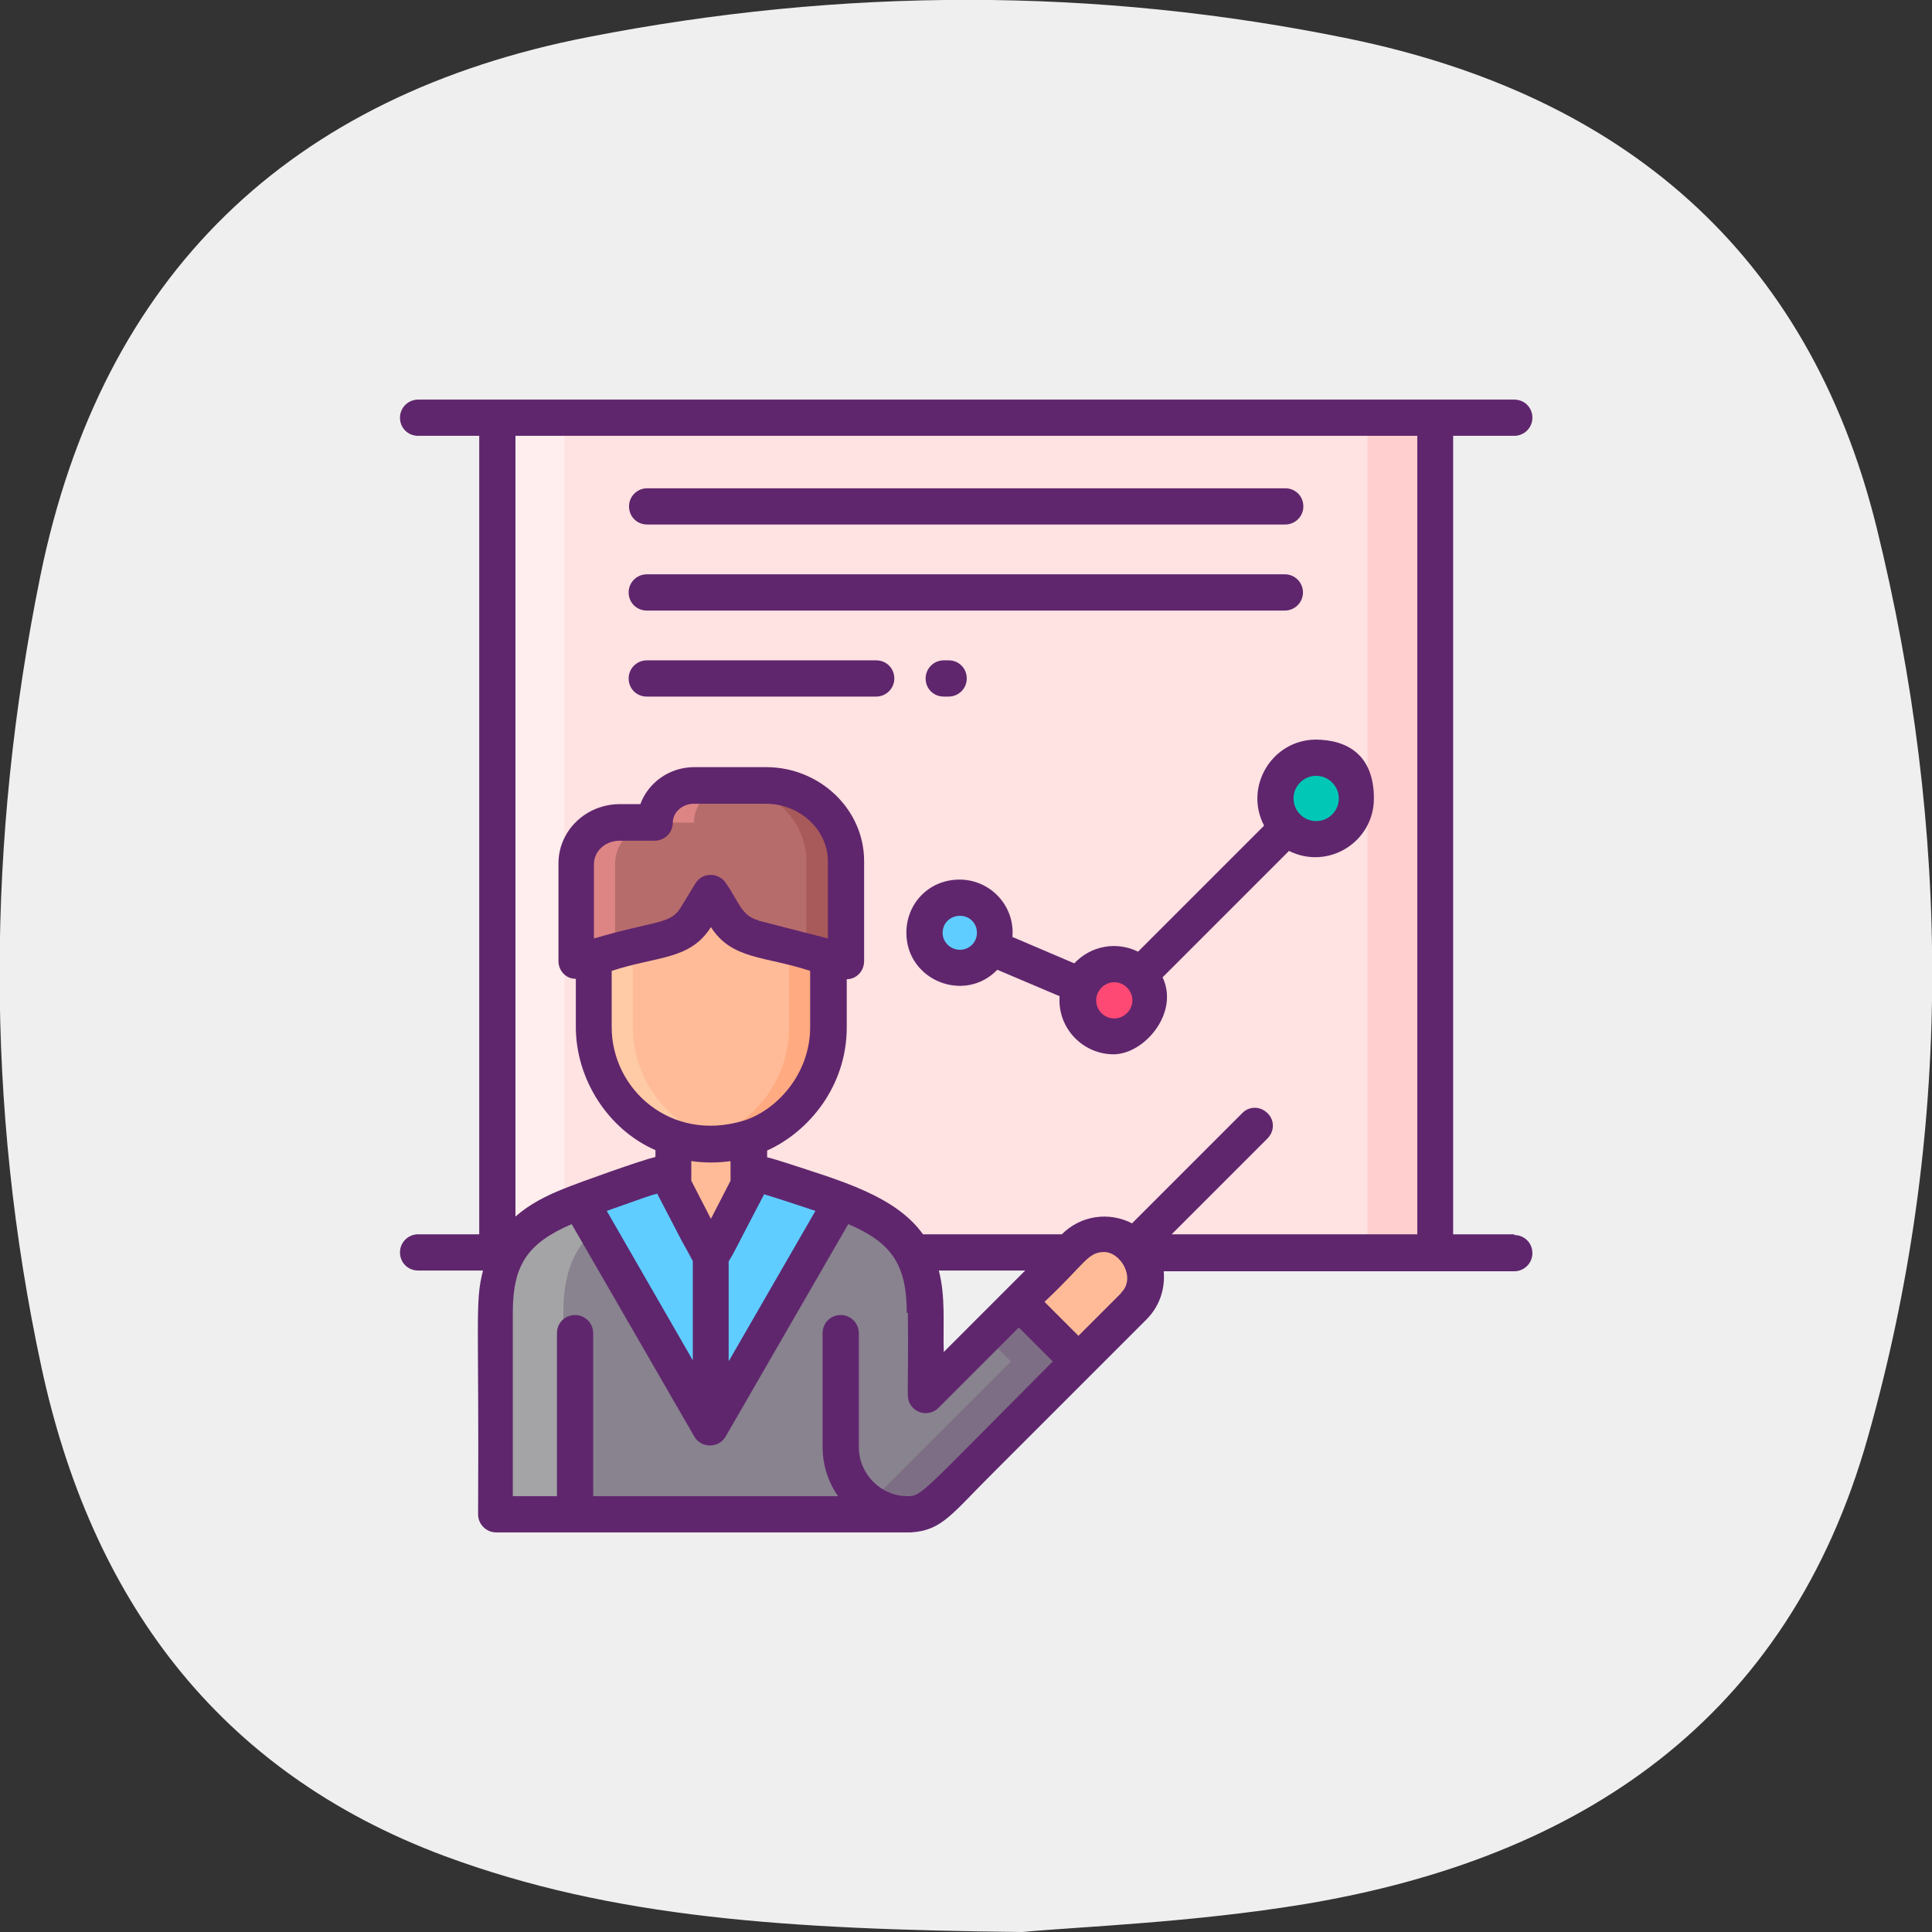 <?xml version="1.0" encoding="UTF-8"?>
<svg id="Capa_1" data-name="Capa 1" xmlns="http://www.w3.org/2000/svg" version="1.1" viewBox="0 0 512 512">
  <rect x="0" y="0" width="512" height="512" fill="#333333" stroke="none"/>
  <path d="M270.8,512c-61.9-.7-108.3-3.6-152.9-20.1-60.7-22.6-93.8-68.8-106.9-129.5-15-69.6-14.5-140-.3-209.8C27,72.7,76.9,25.2,156,9.8c67-13.1,134.7-13.3,201.7.5,72,14.9,121.5,56.2,139.6,129.4,19.8,80.4,20.3,161.3-2.3,241.2-21.1,74.8-76.1,111.5-149.2,123.7-29.6,4.9-59.9,6-74.9,7.4h-.1Z" fill="#efefef" stroke-width="0"/>
  <g>
    <path d="M131.7,110.8h248.5v221.1h-248.5V110.8h0Z" fill="#ffe2e2" stroke-width="0"/>
    <path d="M362.4,110.8h17.9v221.1h-17.9V110.8Z" fill="#ffcfcf" stroke-width="0"/>
    <path d="M131.7,110.8h17.9v221.1h-17.9V110.8Z" fill="#ffeeed" stroke-width="0"/>
    <g>
      <path d="M285.8,360.8l-15.7-15.7-24.7,24.7v-21.9c0-23.5-14.1-27.1-38.9-35.3-2.6-.9-5.3-1.6-8-2h-20c-3.5.6-6.5,1.5-9.6,2.6-21.8,8-37.3,10.2-37.3,34.8v53.3h109c3.2,0,6.2-1.3,8.5-3.5,7.6-7.6,23.9-23.9,36.9-36.9h-.2v-.1Z" fill="#5fcdff" stroke-width="0"/>
      <path d="M285.8,360.8l-36.9,36.9c-2.2,2.2-5.3,3.5-8.4,3.5h-109v-53.3c0-18.5,8.8-24.3,22.4-29.4l22.8,39.5,11.7,20.3,11.7-20.3,22.8-39.6c13.6,5.1,22.4,10.9,22.4,29.4v21.9l24.7-24.7,15.7,15.7h0l.1.1Z" fill="#89828f" stroke-width="0"/>
      <path d="M285.8,360.8l-36.9,36.9c-2.2,2.2-5.3,3.5-8.4,3.5h-17.9c3.2,0,6.2-1.3,8.4-3.5l36.9-36.9-6.8-6.8,8.9-8.9,15.7,15.7h.1Z" fill="#7e6e85" stroke-width="0"/>
      <path d="M178.4,298.3v15.7l8.3,16h3.4l8.3-16v-15.7h-20Z" fill="#ffbb98" stroke-width="0"/>
      <path d="M158,325.7c-5.5,4.6-8.7,11.1-8.7,22.2v53.3h-17.9v-53.3c0-18.5,8.8-24.3,22.4-29.4l4.2,7.2h0Z" fill="#a4a4a6" stroke-width="0"/>
      <path d="M284.7,330.4l-14.7,14.7,15.7,15.7,14.7-14.7c4.3-4.3,4.3-11.4,0-15.7-4.3-4.3-11.4-4.3-15.7,0Z" fill="#ffbb98" stroke-width="0"/>
      <g>
        <path d="M157.3,234v38.2c0,13.9,9.6,25.9,21.1,29.4h0c6.4,2.2,13.6,2.2,20,0h0c10.9-3.3,21.1-14.9,21.1-29.4v-38.2h-62.2Z" fill="#ffbb98" stroke-width="0"/>
        <path d="M157.3,234v38.2c0,13.9,9.6,25.9,21.1,29.4h0c4.7,1.6,10,2.1,15.2,1.2-4.2-.7-8.2-2.3-11.6-4.5-8.6-5.5-14.3-15.2-14.3-26.1v-38.2h-10.4Z" fill="#ffcaa6" stroke-width="0"/>
        <path d="M183.2,302.9c5.2.9,10.6.4,15.2-1.2h0c10.9-3.3,21.1-14.9,21.1-29.4v-38.2h-10.4v38.2c0,10.9-5.7,20.5-14.3,26.1-3.4,2.2-7.4,3.8-11.6,4.5h0Z" fill="#ffaa80" stroke-width="0"/>
      </g>
      <path d="M202.8,208.2h-19c-5.7,0-10.3,4.4-10.3,9.8h-9.3c-6.4,0-11.6,4.9-11.6,10.9v25.9l24.3-6.2c3.2-.8,5.9-2.8,7.6-5.6l3.9-6.4,3.9,6.4c1.7,2.8,4.4,4.8,7.6,5.6l24.3,6.3v-26.5c0-11.1-9.5-20.1-21.2-20.1h-.2v-.1Z" fill="#b76c6c" stroke-width="0"/>
      <path d="M224.1,228.3v26.5l-10.4-2.7v-23.8c0-11.1-9.5-20.1-21.2-20.1h10.4c11.7,0,21.2,9,21.2,20.1h0Z" fill="#a85959" stroke-width="0"/>
      <path d="M194.2,208.2c-5.7,0-10.3,4.4-10.3,9.8h-9.3c-6.4,0-11.6,4.9-11.6,10.9v23.2l-10.4,2.7v-25.9c0-6,5.2-10.9,11.6-10.9h9.3c0-5.4,4.6-9.8,10.3-9.8h10.4Z" fill="#dd8585" stroke-width="0"/>
    </g>
    <g>
      <circle cx="254.2" cy="247" r="8.3" fill="#5fcdff" stroke-width="0"/>
      <circle cx="295.3" cy="265" r="8.3" fill="#ff4975" stroke-width="0"/>
      <circle cx="348.8" cy="211.5" r="10.8" fill="#00c7b6" stroke-width="0"/>
    </g>
    <g>
      <path d="M401.3,327.1h-16.2V115.5h16.2c2.6,0,4.8-2.1,4.8-4.8s-2.1-4.8-4.8-4.8H110.8c-2.6,0-4.8,2.1-4.8,4.8s2.1,4.8,4.8,4.8h16.2v211.6h-16.2c-2.6,0-4.8,2.1-4.8,4.8s2.1,4.8,4.8,4.8h17.2c-2.2,8.5-1,12.4-1.3,64.6,0,2.6,2.1,4.8,4.8,4.8,155.6,0,95.7,0,109.9,0,8.3-.5,10.8-4.9,22-16-.1.1,40-40,40.4-40.4,3.5-3.5,5-8.1,4.6-12.8h92.9c2.6,0,4.8-2.1,4.8-4.8s-2.1-4.8-4.8-4.8h0v-.2ZM201,243.9c-4.6-1.2-5.3-5.2-8.6-9.8-1.9-3-6.3-3-8.1,0l-3.9,6.4c-2.7,4.5-6.7,3.4-23,8.2v-19.7c0-3.4,3-6.2,6.8-6.2h9.3c2.6,0,4.8-2.1,4.8-4.8s2.5-5,5.6-5h19c9.1,0,16.5,6.9,16.5,15.3v20.4l-18.3-4.7h-.1v-.1ZM162.1,257.3c12.1-4,20.7-2.8,26.3-11.6,5.6,8.7,14.2,7.6,26.3,11.6v14.9c0,12.6-9.1,22.2-17.7,24.8-19.2,5.8-34.9-8.3-34.9-24.8v-14.9ZM250.1,358.3c-.2-7.8.5-14.6-1.3-21.6h22.9c.1-.1-10.2,10.2-21.6,21.6ZM240.6,347.9c.2,21.8-.4,22,.4,23.8,1.4,3.1,5.4,3.7,7.7,1.4,2.2-2.2-7.9,7.9,21.3-21.3l9,9c-35.5,35.6-34.6,35.6-38.5,35.7-7.1,0-12.9-5.9-12.9-13v-30.2c0-2.6-2.1-4.8-4.8-4.8s-4.8,2.1-4.8,4.8v30.2c0,4.8,1.5,9.3,4.1,13h-64.9v-43.2c0-2.6-2.1-4.8-4.8-4.8s-4.8,2.1-4.8,4.8v43.2h-11.7v-48.6c0-12.6,3.8-18.4,15.6-23.5l32.5,56.3c1.8,3.1,6.4,3.2,8.3,0l32.5-56.3c11.2,4.8,15.5,10.4,15.5,23.5h.3,0ZM193.6,307.7v5.2l-5.2,10.1-5.2-10.1v-5.2c3.6.5,6.8.5,10.5,0h-.1ZM193.1,360.6v-26.3c2.5-4.3-.6,1.3,9.4-17.8,3.1.9,11.5,3.7,13.6,4.4l-22.9,39.7h-.1ZM174.2,316.4c17.8,34.2.5,1,9.4,17.8v26.3l-22.8-39.6c11.4-4,10.8-3.9,13.5-4.6h0l-.1.1ZM297.1,342.7l-11.3,11.3-9-9c10.7-10,11.4-13.2,15.8-13.2s8.5,6.9,4.5,10.8h0v.1ZM310.5,327.1l25.4-25.4c1.9-1.9,1.9-4.9,0-6.7-1.9-1.9-4.9-1.9-6.7,0l-29.2,29.2c-6-3.1-13.5-2.2-18.6,2.9h-36.8c-7.3-10.2-21.8-14.2-36.5-19-1.6-.5-3.1-1-4.8-1.4v-1.8c10.9-4.9,21.1-16.9,21.1-32.7v-12.7c2.6,0,4.6-2.2,4.6-4.8v-26.5c0-13.7-11.7-24.9-26-24.9h-19c-6.6,0-12.2,4.1-14.3,9.8h-5.4c-9,0-16.3,7-16.3,15.7v25.9c0,2.5,1.9,4.7,4.6,4.7v12.7c0,14.1,8.7,27.3,21.1,32.7v1.8c-4.1,1-19.8,6.6-24.5,8.5-4.5,1.8-9,4.1-12.6,7.3V115.5h239v211.6h-65.1,0Z" fill="#5f266d" stroke-width="0"/>
      <path d="M348.8,196c-11.7,0-19.2,12.5-13.8,22.8l-33.4,33.4c-5.7-2.8-12.5-1.6-16.9,3.1l-16.4-7c.7-8.3-5.9-15.2-14-15.2s-14.1,6.3-14.1,14.1c0,12.6,15.4,18.8,24.1,9.8l16.5,7c-.6,8.5,6.2,15.4,14.3,15.4s17.5-10.9,13-20.4l33.5-33.5c10.4,5.2,22.5-2.4,22.5-13.9s-7-15.6-15.6-15.6h.3ZM254.4,251.7c-2.5,0-4.6-2-4.6-4.5s2-4.5,4.6-4.5,4.5,2,4.5,4.5-2,4.5-4.5,4.5h0ZM295.3,269.9c-2.7,0-4.8-2.2-4.8-4.8s2.2-4.8,4.8-4.8,4.8,2.2,4.8,4.8-2.2,4.8-4.8,4.8ZM348.8,217.6c-3.3,0-6-2.7-6-6s2.7-6,6-6,6,2.7,6,6-2.7,6-6,6Z" fill="#5f266d" stroke-width="0"/>
      <path d="M171.5,139h169.1c2.6,0,4.8-2.1,4.8-4.8s-2.1-4.8-4.8-4.8h-169.1c-2.6,0-4.8,2.1-4.8,4.8s2.1,4.8,4.8,4.8h0Z" fill="#5f266d" stroke-width="0"/>
      <path d="M345.3,157c0-2.6-2.1-4.8-4.8-4.8h-169.1c-2.6,0-4.8,2.1-4.8,4.8s2.1,4.8,4.8,4.8h169.1c2.6,0,4.8-2.1,4.8-4.8Z" fill="#5f266d" stroke-width="0"/>
      <path d="M232.2,175h-60.8c-2.6,0-4.8,2.1-4.8,4.8s2.1,4.8,4.8,4.8h60.8c2.6,0,4.8-2.1,4.8-4.8s-2.1-4.8-4.8-4.8Z" fill="#5f266d" stroke-width="0"/>
      <path d="M250.1,175c-2.6,0-4.8,2.1-4.8,4.8s2.1,4.8,4.8,4.8h1.3c2.6,0,4.8-2.1,4.8-4.8s-2.1-4.8-4.8-4.8h-1.3Z" fill="#5f266d" stroke-width="0"/>
    </g>
  </g>
</svg>